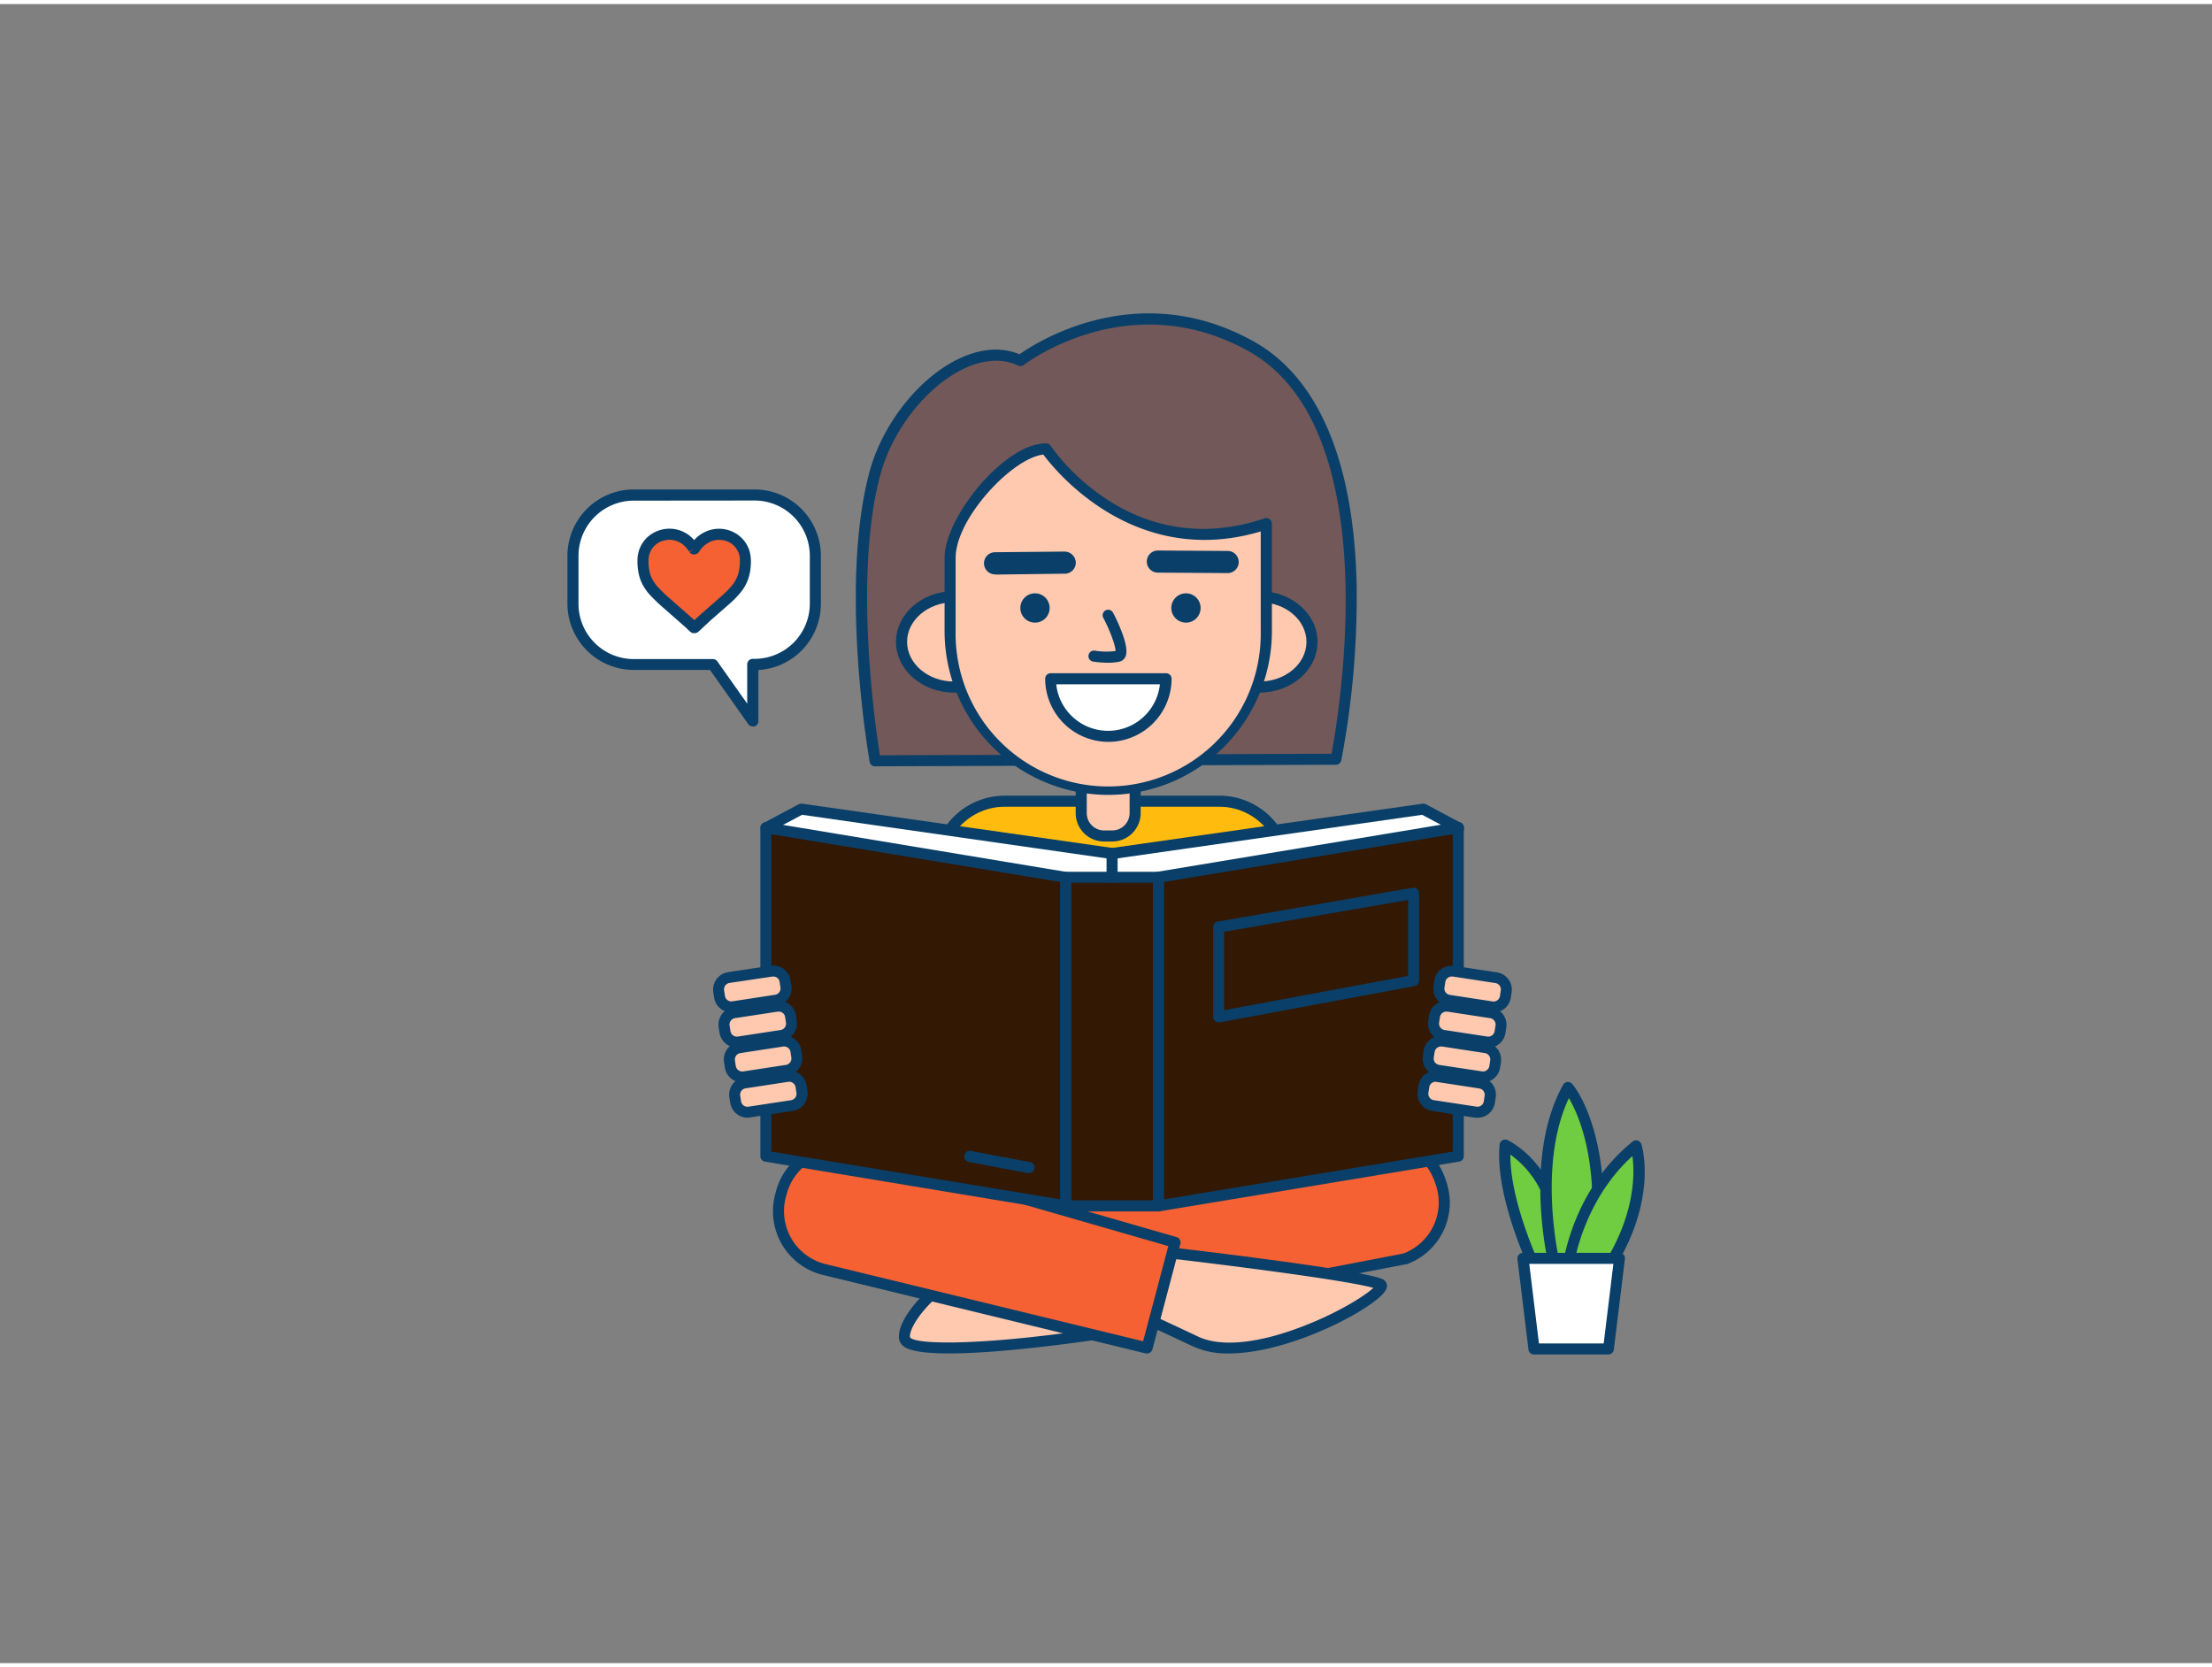 <svg xmlns="http://www.w3.org/2000/svg" viewBox="0 0 400 300" width="406" height="306" class="illustration styles_illustrationTablet__1DWOa"><rect x="0" y="0" width="400" height="300" fill="#808080" stroke="none"/><g id="_14_book_lover_outline" data-name="#14_book_lover_outline"><path d="M158.26,136.84s-5.55-31.64,0-52.09c3.57-13.14,16.89-24.78,26.25-20.27,0,0,19.15-15.16,41.7-2.63,27.86,15.49,15.39,74.71,15.39,74.71Z" fill="#725858"></path><path d="M158.26,137.84a1,1,0,0,1-1-.83c-.22-1.3-5.52-32.09,0-52.52,2.38-8.73,9.12-17.16,16.42-20.49,3.84-1.76,7.51-2,10.68-.67,3.21-2.27,21.46-13.94,42.3-2.35,11.73,6.51,18.18,21.73,18.66,44a157.89,157.89,0,0,1-2.77,31.77,1,1,0,0,1-1,.8l-83.34.28Zm21.83-73.35a13.58,13.58,0,0,0-5.55,1.33c-6.79,3.1-13.09,11-15.32,19.19-4.93,18.18-.93,45.71-.11,50.83l81.67-.28c1.33-7.05,10.12-58.84-15.06-72.84-21.68-12-40.4,2.4-40.59,2.54a1,1,0,0,1-1,.12A9.09,9.09,0,0,0,180.09,64.49Z" fill="#093f68"></path><rect x="170.05" y="189.95" width="55.34" height="39.72" fill="#ffbc0e"></rect><path d="M225.39,230.67H170.05a1,1,0,0,1-1-1V190a1,1,0,0,1,1-1h55.34a1,1,0,0,1,1,1v39.72A1,1,0,0,1,225.39,230.67Zm-54.34-2h53.34V191H171.05Z" fill="#093f68"></path><path d="M200.43,240.17s-36.21,5.6-36.86,1,13.59-19.41,32-16.37Z" fill="#ffc9b0"></path><path d="M171.65,244c-3.89,0-7-.34-8.2-1.26a2.09,2.09,0,0,1-.87-1.38c-.29-2,1.46-5.13,4.67-8.27,5.9-5.76,16.48-11.21,28.49-9.22a1,1,0,0,1,.79.68l4.86,15.35a1,1,0,0,1-.11.83,1,1,0,0,1-.69.46C198.17,241.53,182,244,171.65,244Zm19-18.55a32.36,32.36,0,0,0-22,9.07c-2.9,2.83-4.25,5.44-4.09,6.56.81,1.3,12.35,1.67,34.57-1.69l-4.32-13.64A27.94,27.94,0,0,0,190.67,225.42Z" fill="#093f68"></path><path d="M198.61,237.55,254,226.9A10.84,10.84,0,0,0,260.52,213l-.2-.57a10.86,10.86,0,0,0-13.9-6.52l-58.76,12.76Z" fill="#f56132"></path><path d="M198.61,238.55a1,1,0,0,1-.87-.5L186.8,219.18a1,1,0,0,1-.05-.9,1,1,0,0,1,.7-.58L246.15,205a11.86,11.86,0,0,1,15.11,7.14l.2.57a11.84,11.84,0,0,1-7.11,15.17.42.42,0,0,1-.15,0l-55.41,10.65Zm-9.39-19.18,9.9,17.06,54.62-10.49a9.85,9.85,0,0,0,5.84-12.59l-.2-.57a9.87,9.87,0,0,0-12.62-5.92l-.13,0Z" fill="#093f68"></path><path d="M209.66,225.54s36.39,4.18,40,5.94c2.55,1.25-22.06,15.69-33.4,10.32-5.85-2.76-10.95-5.08-10.95-5.08Z" fill="#ffc9b0"></path><path d="M222.23,244a15.14,15.14,0,0,1-6.44-1.24c-5.77-2.73-10.88-5.06-10.93-5.08a1,1,0,0,1-.52-1.28l4.39-11.18a1,1,0,0,1,1.05-.63c3.74.43,36.67,4.26,40.28,6a1.34,1.34,0,0,1,.57,1.87C249.13,235.55,233.58,244,222.23,244Zm-15.68-7.75c1.7.78,5.71,2.62,10.1,4.7,3.92,1.86,10.34,1.33,18-1.5,6.86-2.5,12.14-5.83,13.69-7.3-4.67-1.33-24.52-3.91-38.08-5.48Z" fill="#093f68"></path><path d="M207.43,243l-58.58-14.24a10.83,10.83,0,0,1-7.71-13.26l.15-.59a10.85,10.85,0,0,1,13.27-7.71l57.93,16.7Z" fill="#f56132"></path><path d="M207.43,244l-.24,0-58.58-14.24a11.86,11.86,0,0,1-8.44-14.5l.15-.58a11.85,11.85,0,0,1,14.49-8.43l57.95,16.71a1,1,0,0,1,.69,1.21l-5.06,19.11A1,1,0,0,1,207.43,244Zm-55.66-36.17a9.86,9.86,0,0,0-9.51,7.34l-.16.58a9.87,9.87,0,0,0,7,12.05l57.61,14,4.56-17.21-57-16.43A9.78,9.78,0,0,0,151.77,207.81Z" fill="#093f68"></path><path d="M181.7,144.14h38.8a12.11,12.11,0,0,1,12.11,12.11v46.07a0,0,0,0,1,0,0h-63a0,0,0,0,1,0,0V156.25A12.11,12.11,0,0,1,181.7,144.14Z" fill="#ffbc0e"></path><path d="M232.6,203.31h-63a1,1,0,0,1-1-1V156.25a13.12,13.12,0,0,1,13.1-13.11h38.8a13.11,13.11,0,0,1,13.1,13.11v46.06A1,1,0,0,1,232.6,203.31Zm-62-2h61V156.25a11.12,11.12,0,0,0-11.1-11.11H181.7a11.12,11.12,0,0,0-11.1,11.11Z" fill="#093f68"></path><path d="M195.52,140.67h9.76a0,0,0,0,1,0,0v5.61a4.14,4.14,0,0,1-4.14,4.14h-1.47a4.14,4.14,0,0,1-4.14-4.14v-5.61a0,0,0,0,1,0,0Z" fill="#ffc9b0"></path><path d="M201.13,151.43h-1.47a5.14,5.14,0,0,1-5.14-5.14v-5.62a1,1,0,0,1,1-1h9.75a1,1,0,0,1,1,1v5.62A5.15,5.15,0,0,1,201.13,151.43Zm-4.61-9.76v4.62a3.14,3.14,0,0,0,3.14,3.14h1.47a3.15,3.15,0,0,0,3.14-3.14v-4.62Z" fill="#093f68"></path><ellipse cx="172.51" cy="115.33" rx="9.48" ry="8.17" fill="#ffc9b0"></ellipse><path d="M172.51,124.5c-5.78,0-10.48-4.12-10.48-9.17s4.7-9.17,10.48-9.17S183,110.27,183,115.33,178.29,124.5,172.51,124.5Zm0-16.34c-4.67,0-8.48,3.22-8.48,7.17s3.81,7.17,8.48,7.17,8.48-3.22,8.48-7.17S177.19,108.16,172.51,108.16Z" fill="#093f68"></path><ellipse cx="227.77" cy="115.33" rx="9.48" ry="8.17" fill="#ffc9b0"></ellipse><path d="M227.77,124.5c-5.78,0-10.48-4.12-10.48-9.17s4.7-9.17,10.48-9.17,10.48,4.11,10.48,9.17S233.55,124.5,227.77,124.5Zm0-16.34c-4.67,0-8.48,3.22-8.48,7.17s3.81,7.17,8.48,7.17,8.48-3.22,8.48-7.17S232.45,108.16,227.77,108.16Z" fill="#093f68"></path><path d="M200.39,142h0a28.58,28.58,0,0,1-28.58-28.59V100.13c0-6.87,10.48-19.7,17.35-19.7,0,0,14.71,22,39.82,13.52v19.41A28.59,28.59,0,0,1,200.39,142Z" fill="#ffc9b0"></path><path d="M200.39,143a29.62,29.62,0,0,1-29.58-29.59V100.13c0-7.31,10.79-20.7,18.35-20.7a1,1,0,0,1,.83.44c.59.87,14.6,21.23,38.67,13.13a1,1,0,0,1,.91.14A1,1,0,0,1,230,94v19.41A29.62,29.62,0,0,1,200.39,143ZM188.67,81.46c-5.62.62-15.86,11.54-15.86,18.67v13.23a27.59,27.59,0,1,0,55.17,0v-18C205.31,102.1,191,84.6,188.67,81.46Z" fill="#093f68"></path><circle cx="187.16" cy="109.2" r="2.65" fill="#093f68"></circle><circle cx="214.46" cy="109.2" r="2.65" fill="#093f68"></circle><path d="M210.82,122A10.43,10.43,0,0,1,190,122Z" fill="#fff"></path><path d="M200.39,133.41A11.45,11.45,0,0,1,189,122a1,1,0,0,1,1-1h20.86a1,1,0,0,1,1,1A11.44,11.44,0,0,1,200.39,133.41ZM191,123a9.43,9.43,0,0,0,18.75,0Z" fill="#093f68"></path><path d="M200.26,119.1a17.45,17.45,0,0,1-2.61-.21,1,1,0,0,1-.81-1.16,1,1,0,0,1,1.16-.81,12.59,12.59,0,0,0,3.73.06c0-.88-.93-3.56-2.22-6a1,1,0,0,1,.42-1.35,1,1,0,0,1,1.35.43c.94,1.8,3,6.17,2.25,7.93a1.59,1.59,0,0,1-1.08.91A9.42,9.42,0,0,1,200.26,119.1Z" fill="#093f68"></path><path d="M179.94,103.12a2,2,0,0,1,0-4L192.54,99a2.06,2.06,0,0,1,2,2,2,2,0,0,1-2,2l-12.62.16Z" fill="#093f68"></path><path d="M222,102.89h0l-12.62-.08a2,2,0,0,1,0-4h0l12.62.08a2,2,0,0,1,0,4Z" fill="#093f68"></path><polygon points="263.7 148.93 257.35 145.55 201.1 153.61 144.85 145.55 138.5 148.93 144.85 198.94 201.1 207 257.35 198.94 263.7 148.93" fill="#fff"></polygon><path d="M201.1,208H201l-56.25-8.06a1,1,0,0,1-.85-.86l-6.35-50a1,1,0,0,1,.52-1l6.35-3.38a1,1,0,0,1,.62-.11l56.1,8,56.11-8a1,1,0,0,1,.61.11l6.35,3.38a1,1,0,0,1,.52,1l-6.35,50a1,1,0,0,1-.85.86L201.24,208Zm-55.35-9.94L201.1,206l55.35-7.93,6.17-48.57-5.45-2.9-55.93,8a1.31,1.31,0,0,1-.28,0l-55.92-8-5.46,2.9Z" fill="#093f68"></path><polygon points="192.74 217.32 138.5 208.35 138.5 148.93 192.74 157.9 192.74 217.32" fill="#331803"></polygon><path d="M192.74,218.32h-.17l-54.23-9a1,1,0,0,1-.84-1V148.93a1,1,0,0,1,.36-.76,1,1,0,0,1,.81-.23l54.23,9a1,1,0,0,1,.84,1v59.42a1,1,0,0,1-.36.76A1,1,0,0,1,192.74,218.32ZM139.5,207.5l52.24,8.64V158.75l-52.24-8.64Z" fill="#093f68"></path><polygon points="263.7 208.35 209.47 217.32 209.47 157.9 263.7 148.93 263.7 208.35" fill="#331803"></polygon><path d="M209.47,218.32a1,1,0,0,1-1-1V157.9a1,1,0,0,1,.83-1l54.24-9a1,1,0,0,1,.8.23,1,1,0,0,1,.36.76v59.42a1,1,0,0,1-.84,1l-54.23,9Zm1-59.57v57.39l52.23-8.64V150.11Zm53.23,49.6h0Z" fill="#093f68"></path><rect x="192.74" y="157.9" width="16.73" height="59.42" fill="#331803"></rect><path d="M209.47,218.32H192.74a1,1,0,0,1-1-1V157.9a1,1,0,0,1,1-1h16.73a1,1,0,0,1,1,1v59.42A1,1,0,0,1,209.47,218.32Zm-15.73-2h14.73V158.9H193.74Z" fill="#093f68"></path><polygon points="220.37 166.91 220.37 183.13 255.63 176.56 255.63 160.77 220.37 166.91" fill="#331803"></polygon><path d="M220.37,184.12a1,1,0,0,1-.64-.23,1,1,0,0,1-.36-.77V166.91a1,1,0,0,1,.83-1l35.26-6.13a1,1,0,0,1,1.17,1v15.79a1,1,0,0,1-.81,1l-35.27,6.57Zm1-16.37v14.17l33.26-6.19V162Z" fill="#093f68"></path><line x1="201.1" y1="153.61" x2="201.1" y2="157.9" fill="#093f68"></line><path d="M201.1,158.9a1,1,0,0,1-1-1v-4.29a1,1,0,0,1,2,0v4.29A1,1,0,0,1,201.1,158.9Z" fill="#093f68"></path><path d="M186,211.38l-.19,0-10.61-2a1,1,0,1,1,.37-2l10.61,2a1,1,0,0,1-.18,2Z" fill="#093f68"></path><rect x="132.89" y="194.45" width="12.13" height="5.33" rx="2.16" transform="translate(-28.17 23.24) rotate(-8.68)" fill="#ffc9b0"></rect><path d="M135.17,201.37a3.17,3.17,0,0,1-3.12-2.69l-.16-1a3.17,3.17,0,0,1,2.65-3.61l7.72-1.18h0a3.17,3.17,0,0,1,3.6,2.65l.16,1a3.18,3.18,0,0,1-.58,2.35,3.12,3.12,0,0,1-2.07,1.25l-7.72,1.18A2.59,2.59,0,0,1,135.17,201.37Zm7.39-6.49-7.71,1.18a1.16,1.16,0,0,0-1,1.32l.15,1a1.17,1.17,0,0,0,1.33,1l7.71-1.17a1.17,1.17,0,0,0,.77-.47,1.14,1.14,0,0,0,.21-.86l-.15-1a1.18,1.18,0,0,0-1.33-1Z" fill="#093f68"></path><rect x="131.92" y="188.11" width="12.13" height="5.33" rx="2.16" transform="translate(-27.22 23.02) rotate(-8.68)" fill="#ffc9b0"></rect><path d="M134.2,195a3.17,3.17,0,0,1-3.12-2.69l-.15-1a3.16,3.16,0,0,1,2.65-3.61l7.71-1.18h0a3.18,3.18,0,0,1,3.61,2.65l.15,1a3.17,3.17,0,0,1-2.65,3.6L134.68,195A2.59,2.59,0,0,1,134.2,195Zm7.39-6.49-7.71,1.18a1.15,1.15,0,0,0-.76.46,1.16,1.16,0,0,0-.22.86l.15,1a1.19,1.19,0,0,0,1.33,1l7.72-1.18a1.17,1.17,0,0,0,1-1.33l-.15-1a1.18,1.18,0,0,0-1.33-1Z" fill="#093f68"></path><rect x="130.95" y="181.77" width="12.13" height="5.33" rx="2.16" transform="matrix(0.99, -0.15, 0.15, 0.99, -26.28, 22.8)" fill="#ffc9b0"></rect><path d="M133.23,188.69a3.17,3.17,0,0,1-3.12-2.69l-.15-1a3.18,3.18,0,0,1,2.65-3.61l7.71-1.18a3.17,3.17,0,0,1,2.35.58,3.13,3.13,0,0,1,1.26,2.07l.15,1a3.18,3.18,0,0,1-2.65,3.61l-7.72,1.17A2.59,2.59,0,0,1,133.23,188.69Zm7.57-6.5h-.17l-7.72,1.18a1.15,1.15,0,0,0-.76.46,1.17,1.17,0,0,0-.22.87l.16,1a1.16,1.16,0,0,0,1.32,1l7.72-1.18a1.17,1.17,0,0,0,1-1.33l-.15-1a1.15,1.15,0,0,0-1.15-1Zm-.33-1h0Z" fill="#093f68"></path><rect x="129.98" y="175.43" width="12.13" height="5.33" rx="2.16" transform="translate(-25.33 22.58) rotate(-8.68)" fill="#ffc9b0"></rect><path d="M132.27,182.35a3.17,3.17,0,0,1-3.13-2.68l-.15-1a3.18,3.18,0,0,1,2.65-3.61l7.71-1.17h0a3.14,3.14,0,0,1,3.61,2.65l.15,1a3.16,3.16,0,0,1-2.65,3.61l-7.71,1.17A2.74,2.74,0,0,1,132.27,182.35Zm7.56-6.5h-.17L131.94,177a1.17,1.17,0,0,0-1,1.33l.15,1a1.17,1.17,0,0,0,1.32,1l7.72-1.18a1.17,1.17,0,0,0,1-1.33l-.15-1a1.11,1.11,0,0,0-.46-.76A1.14,1.14,0,0,0,139.83,175.85Zm-.32-1h0Z" fill="#093f68"></path><rect x="257.32" y="194.45" width="12.13" height="5.33" rx="2.16" transform="matrix(-0.99, -0.15, 0.15, -0.99, 493.99, 431.74)" fill="#ffc9b0"></rect><path d="M267.17,201.37a2.59,2.59,0,0,1-.48,0L259,200.15a3.12,3.12,0,0,1-2.07-1.25,3.18,3.18,0,0,1-.58-2.35l.16-1a3.17,3.17,0,0,1,3.6-2.65h0l7.72,1.18a3.16,3.16,0,0,1,2.07,1.25,3.21,3.21,0,0,1,.58,2.36l-.16,1a3.17,3.17,0,0,1-3.12,2.69Zm-7.57-6.5a1.17,1.17,0,0,0-1.15,1l-.15,1a1.14,1.14,0,0,0,.21.86,1.17,1.17,0,0,0,.76.47l7.72,1.17a1.13,1.13,0,0,0,.87-.21,1.15,1.15,0,0,0,.46-.76l.15-1a1.16,1.16,0,0,0-1-1.32l-7.72-1.18Z" fill="#093f68"></path><rect x="258.29" y="188.11" width="12.13" height="5.33" rx="2.16" transform="translate(496.87 419.28) rotate(-171.32)" fill="#ffc9b0"></rect><path d="M268.14,195a2.59,2.59,0,0,1-.48,0l-7.72-1.18a3.17,3.17,0,0,1-2.65-3.6l.15-1a3.19,3.19,0,0,1,3.61-2.65h0l7.71,1.18a3.16,3.16,0,0,1,2.65,3.61l-.15,1A3.17,3.17,0,0,1,268.14,195Zm-7.57-6.5a1.17,1.17,0,0,0-1.15,1l-.15,1a1.17,1.17,0,0,0,1,1.33L268,193a1.18,1.18,0,0,0,1.33-1l.15-1a1.17,1.17,0,0,0-1-1.32l-7.71-1.18Z" fill="#093f68"></path><rect x="259.25" y="181.77" width="12.13" height="5.33" rx="2.16" transform="translate(499.75 406.82) rotate(-171.32)" fill="#ffc9b0"></rect><path d="M269.11,188.69a2.77,2.77,0,0,1-.49,0l-7.71-1.17a3.18,3.18,0,0,1-2.65-3.61l.15-1a3.13,3.13,0,0,1,1.26-2.07,3.17,3.17,0,0,1,2.35-.58l7.71,1.18a3.16,3.16,0,0,1,2.65,3.61l-.15,1a3.14,3.14,0,0,1-3.12,2.69Zm-7.57-6.5a1.15,1.15,0,0,0-1.15,1l-.15,1a1.17,1.17,0,0,0,1,1.33l7.72,1.18a1.17,1.17,0,0,0,1.32-1l.16-1a1.17,1.17,0,0,0-1-1.33l-7.72-1.18h-.17Z" fill="#093f68"></path><rect x="260.22" y="175.43" width="12.13" height="5.33" rx="2.16" transform="translate(502.64 394.36) rotate(-171.32)" fill="#ffc9b0"></rect><path d="M270.07,182.35a2.67,2.67,0,0,1-.48,0l-7.71-1.17a3.16,3.16,0,0,1-2.65-3.61l.15-1a3.14,3.14,0,0,1,3.6-2.65l7.72,1.17a3.18,3.18,0,0,1,2.65,3.61l-.15,1A3.17,3.17,0,0,1,270.07,182.35Zm-7.57-6.5a1.14,1.14,0,0,0-.68.23,1.11,1.11,0,0,0-.46.76l-.16,1a1.17,1.17,0,0,0,1,1.33l7.72,1.18a1.17,1.17,0,0,0,1.32-1l.15-1a1.17,1.17,0,0,0-1-1.33l-7.72-1.18h-.18Z" fill="#093f68"></path><path d="M136.44,88.79H114.61a11,11,0,0,0-11,11v8.65a11,11,0,0,0,11,11h14.3l7.21,10.22V119.4h.32a11,11,0,0,0,11-11V99.77A11,11,0,0,0,136.44,88.79Z" fill="#fff"></path><path d="M136.12,130.62a1,1,0,0,1-.82-.43l-6.91-9.79H114.61a12,12,0,0,1-12-12V99.77a12,12,0,0,1,12-12h21.83a12,12,0,0,1,12,12v8.65a12,12,0,0,1-11.3,12v9.24a1,1,0,0,1-.7.95A1,1,0,0,1,136.12,130.62ZM114.61,89.79a10,10,0,0,0-10,10v8.65a10,10,0,0,0,10,10h14.3a1,1,0,0,1,.81.42l5.4,7.64V119.4a1,1,0,0,1,1-1h.32a10,10,0,0,0,10-10V99.77a10,10,0,0,0-10-10Z" fill="#093f68"></path><g id="sF2efm"><path d="M125.53,112.79c-.43-.4-.84-.79-1.27-1.17q-1.77-1.58-3.57-3.14c-.79-.7-1.58-1.4-2.3-2.17a8,8,0,0,1-1.55-2.34,6.84,6.84,0,0,1-.48-1.84,8.91,8.91,0,0,1-.08-1.71,4.62,4.62,0,0,1,3.13-4.27,4.84,4.84,0,0,1,5.18,1.24,5.51,5.51,0,0,1,.88,1.11s0,0,.06.09a.41.41,0,0,1,.07-.11,5.64,5.64,0,0,1,2.2-2.08,4.86,4.86,0,0,1,2.6-.51,4.62,4.62,0,0,1,2.72,1.1,4.56,4.56,0,0,1,1.59,2.81,7.62,7.62,0,0,1,0,1.72,8.57,8.57,0,0,1-.31,1.81,7.13,7.13,0,0,1-1.33,2.45,18.9,18.9,0,0,1-2,2.06c-1.09,1-2.2,1.91-3.28,2.88-.75.66-1.47,1.34-2.21,2Z" fill="#f56132"></path><path d="M125.5,113.76a1,1,0,0,1-.65-.24l-.41-.38c-.28-.26-.55-.52-.84-.77l-2.82-2.48-.75-.66a31.19,31.19,0,0,1-2.37-2.25,8.93,8.93,0,0,1-1.75-2.63,8.43,8.43,0,0,1-.54-2.09,10,10,0,0,1-.09-1.88,5.62,5.62,0,0,1,3.82-5.18,5.85,5.85,0,0,1,6.19,1.47l.24.25a6.12,6.12,0,0,1,1.82-1.4,5.85,5.85,0,0,1,6.42.71,5.55,5.55,0,0,1,1.93,3.4,8.09,8.09,0,0,1,.05,2,8.7,8.7,0,0,1-.35,2,7.75,7.75,0,0,1-1.51,2.8,18.57,18.57,0,0,1-2.15,2.18l-1.49,1.3-1.79,1.57L127,112.84l-.68.63A1.15,1.15,0,0,1,125.5,113.76Zm-4.4-16.89a4.64,4.64,0,0,0-1.38.23,3.62,3.62,0,0,0-2.44,3.36,9,9,0,0,0,.07,1.54,6.28,6.28,0,0,0,.41,1.59,7,7,0,0,0,1.37,2,29.78,29.78,0,0,0,2.22,2.09l.75.66,2.83,2.49.6.55.06,0c.51-.47,1-.94,1.54-1.4s1.2-1.06,1.81-1.58l1.47-1.3a16.09,16.09,0,0,0,1.93-1.94,6.1,6.1,0,0,0,1.15-2.11,7.66,7.66,0,0,0,.27-1.58,6.64,6.64,0,0,0,0-1.48,3.65,3.65,0,0,0-3.41-3.09,3.74,3.74,0,0,0-2.06.4A4.67,4.67,0,0,0,126.44,99a1.1,1.1,0,0,1-.87.52,1,1,0,0,1-.88-.4l.75-.6h0l-.81.51a4.67,4.67,0,0,0-.72-.92A4,4,0,0,0,121.1,96.87Z" fill="#093f68"></path></g><path d="M278.08,229.62s-6.82-13.9-5.87-23.3a17.41,17.41,0,0,1,8.13,9.81c4,11.19,3.1,13.5,3.1,13.5Z" fill="#70cc40"></path><path d="M283.44,230.63h-5.36a1,1,0,0,1-.9-.56c-.28-.58-6.93-14.27-6-23.84a1,1,0,0,1,1.41-.81c.24.11,5.9,2.75,8.66,10.38,4,11,3.27,13.77,3.09,14.21A1,1,0,0,1,283.44,230.63Zm-4.73-2h3.84c0-1.25-.42-4.59-3.15-12.16a17.48,17.48,0,0,0-6.28-8.43C273.05,215.87,277.56,226.13,278.71,228.62Z" fill="#093f68"></path><path d="M281.32,229s-5.12-19.83,2.24-33.1c0,0,4.24,4.85,5.26,16.59a29.66,29.66,0,0,1-3.07,16.21Z" fill="#70cc40"></path><path d="M281.32,230a1,1,0,0,1-1-.75c-.21-.83-5.13-20.37,2.34-33.83a1,1,0,0,1,.77-.51,1,1,0,0,1,.86.34c.18.2,4.46,5.23,5.49,17.15a30.48,30.48,0,0,1-3.19,16.81,1,1,0,0,1-.8.49l-4.43.29Zm2.37-32.14c-5.26,11.2-2.39,26.44-1.59,30.08l3-.2a29.5,29.5,0,0,0,2.69-15.16C287.13,204.61,284.93,199.9,283.69,197.81Z" fill="#093f68"></path><path d="M283.53,228.33s1.59-13.24,12.29-21.87c0,0,3.15,9.85-5.69,23Z" fill="#70cc40"></path><path d="M290.13,230.49H290l-6.6-1.17a1,1,0,0,1-.82-1.1c.07-.56,1.76-13.74,12.65-22.53a1,1,0,0,1,.91-.18,1,1,0,0,1,.67.65c.13.42,3.2,10.47-5.81,23.9A1,1,0,0,1,290.13,230.49Zm-5.45-3,5,.88c6.07-9.34,5.94-16.92,5.51-20.06C287.56,215.23,285.25,224.56,284.68,227.51Z" fill="#093f68"></path><polygon points="290.86 243.19 277.4 243.19 275.41 226.81 292.85 226.81 290.86 243.19" fill="#fff"></polygon><path d="M290.86,244.19H277.4a1,1,0,0,1-1-.88l-2-16.38a1,1,0,0,1,.25-.79,1,1,0,0,1,.75-.33h17.44a1,1,0,0,1,.75.33,1,1,0,0,1,.24.79l-2,16.38A1,1,0,0,1,290.86,244.19Zm-12.57-2H290l1.75-14.38H276.54Z" fill="#093f68"></path></g></svg>